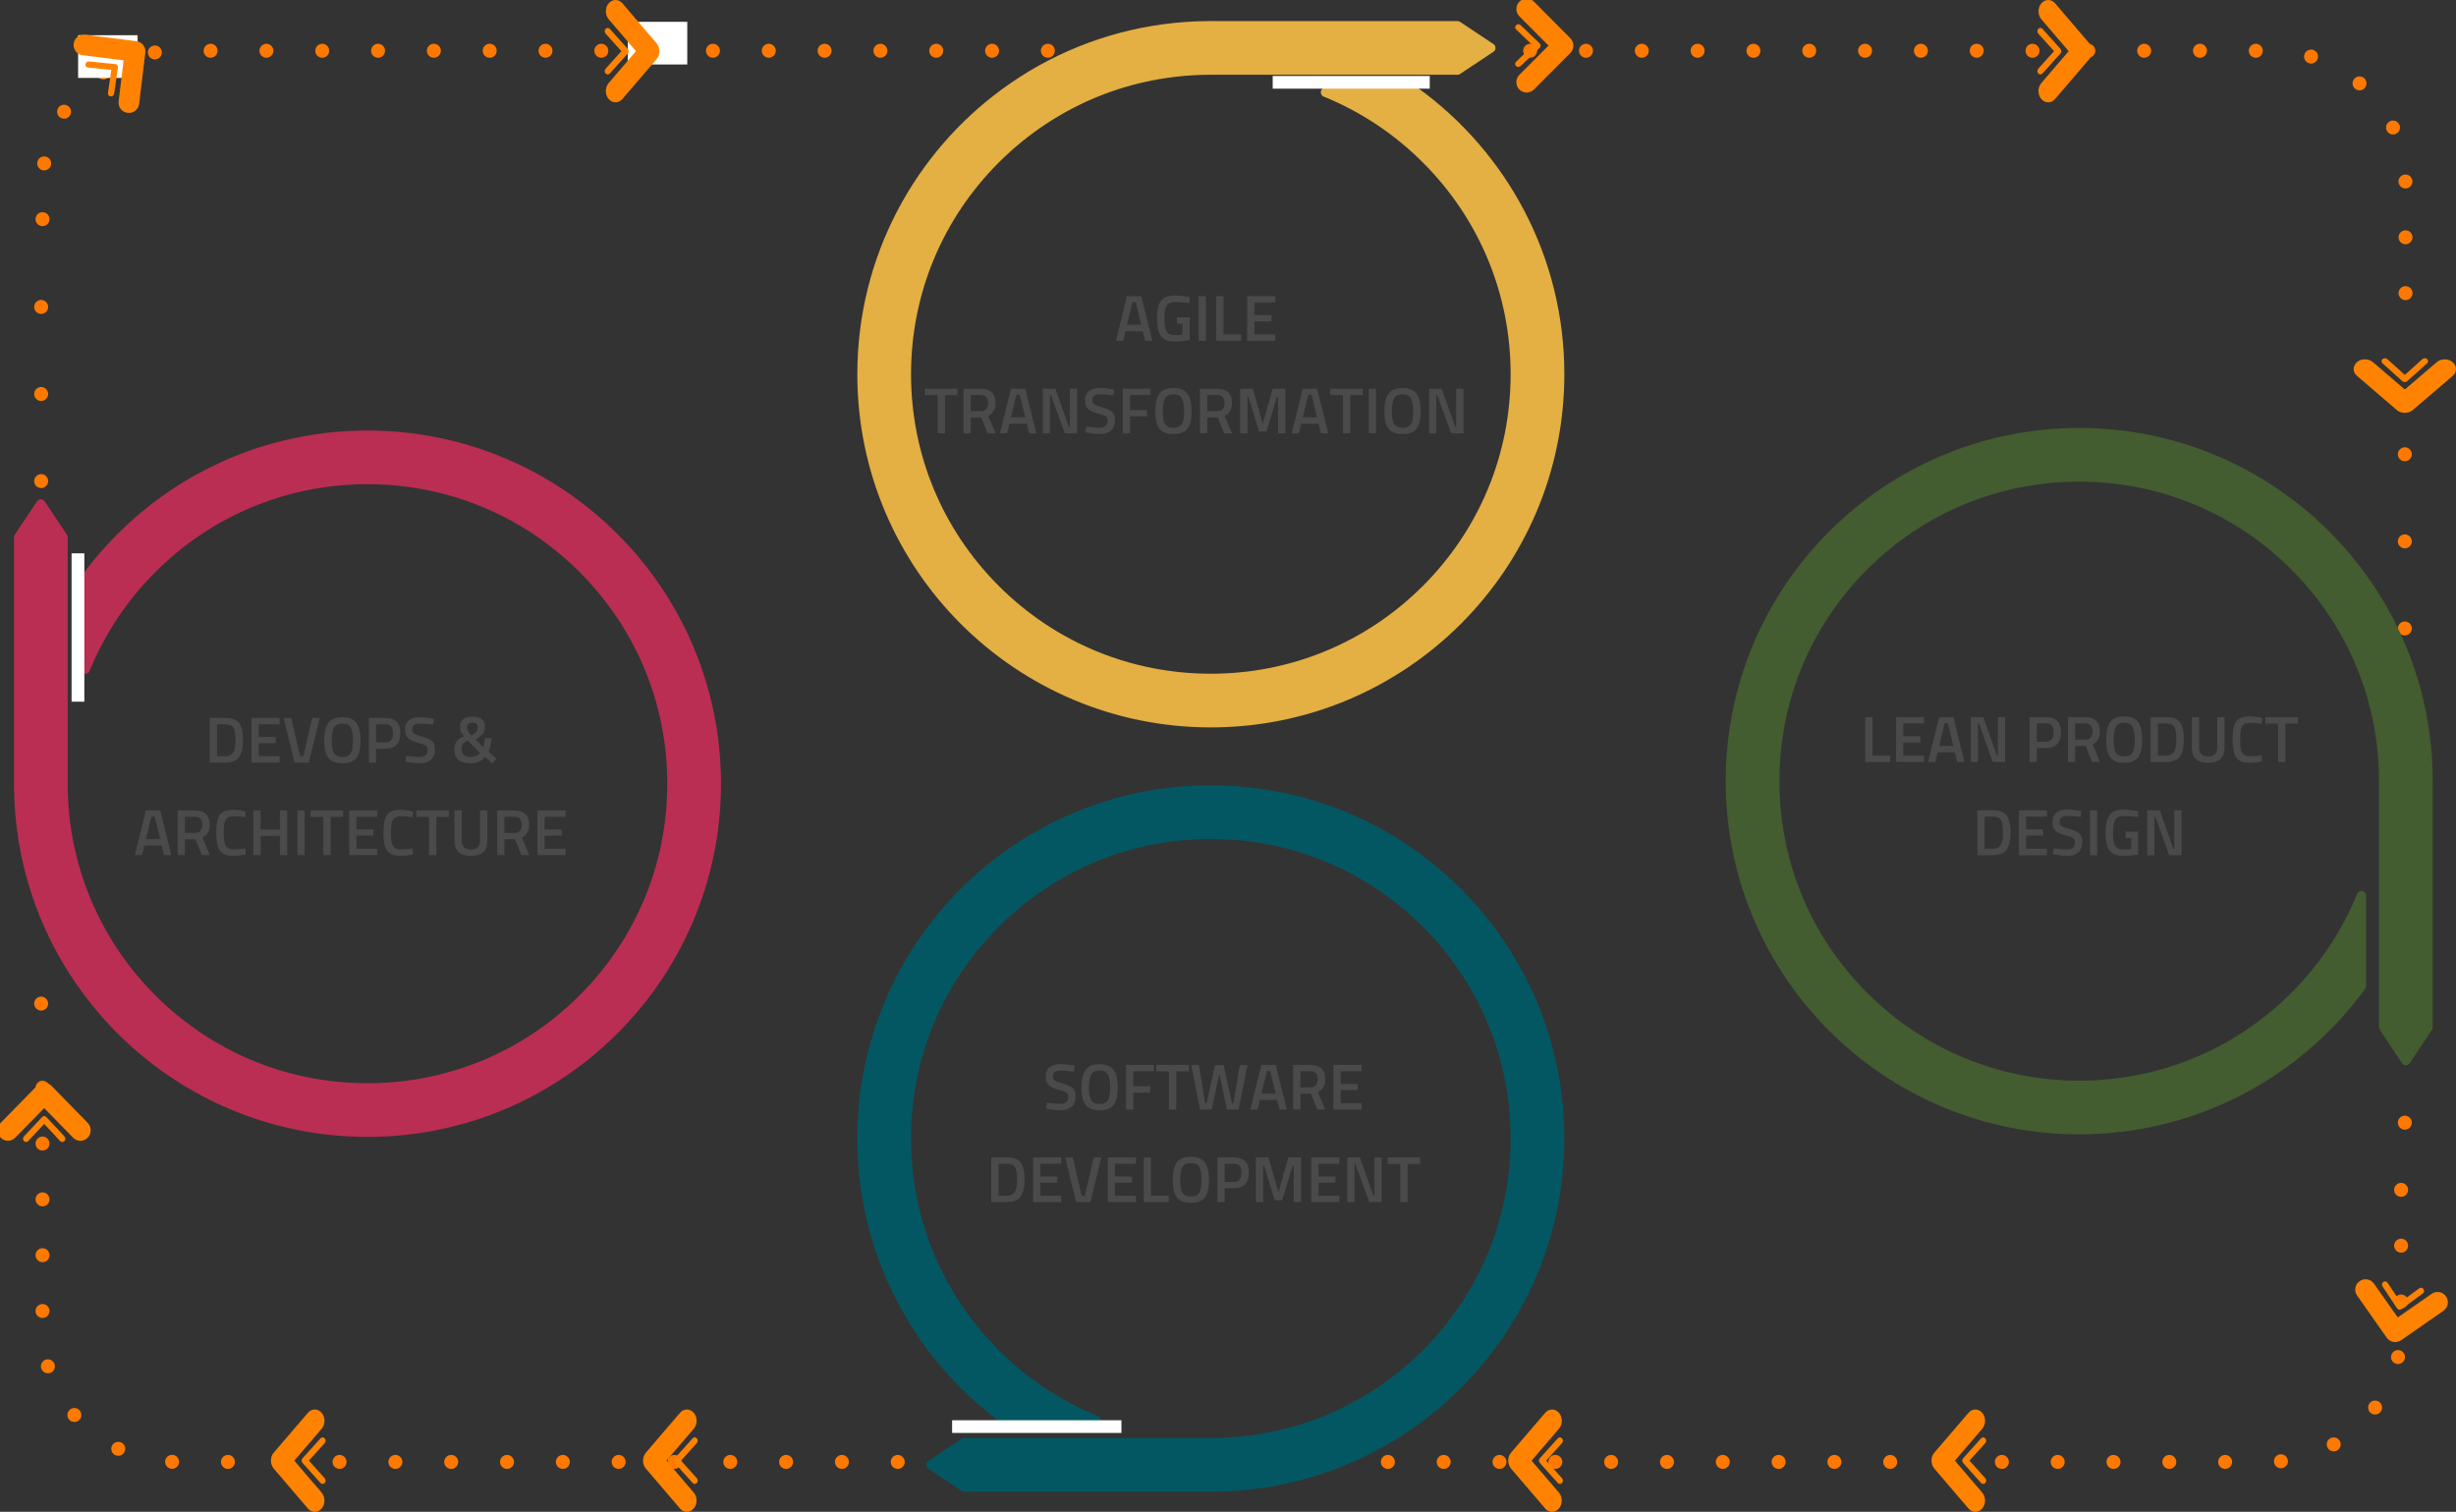 <svg xmlns="http://www.w3.org/2000/svg" viewBox="0 0 528 325" width="528" height="325">
	<rect x="0" y="0" width="528" height="325" fill="#333333" stroke="none"/>
	<style>
		tspan { white-space:pre }
		.shp0 { fill: none;stroke: #ff7900;stroke-linecap:round;stroke-width: 3;stroke-dasharray: 0,0,0,12 } 
		.shp1 { fill: none;stroke: #ff7900;stroke-linecap:round;stroke-width: 3;stroke-dasharray: 0,0,0,0,0,12 } 
		.shp2 { fill: #e4af43;stroke: #e4af43;stroke-linecap:round;stroke-linejoin:round;stroke-width: 2 } 
		.shp3 { opacity: 0.902;fill: #4d4d4e } 
		.shp4 { fill: #435c30;stroke: #435c30;stroke-linecap:round;stroke-linejoin:round;stroke-width: 2 } 
		.shp5 { fill: #035762;stroke: #035762;stroke-linecap:round;stroke-linejoin:round;stroke-width: 2 } 
		.shp6 { fill: #b92e52;stroke: #b92e52;stroke-linecap:round;stroke-linejoin:round;stroke-width: 2 } 
		.shp7 { fill: #ffffff } 
		.shp8 { fill: #ff8300 } 
	</style>
	<g id="CAPACIDADES">
		<g id="Group-29">
			<g id="gráfico">
				<g id="Group-18">
					<g id="Group-15">
						<path id="Stroke-3" fill-rule="evenodd" class="shp0" d="M8.85 215.74L12.34 215.74" />
						<path id="Stroke-3" fill-rule="evenodd" class="shp0" d="M8.85 84.7L12.34 84.7" />
						<path id="Stroke-3" fill-rule="evenodd" class="shp0" d="M8.85 65.98L12.34 65.98" />
						<path id="Stroke-3" fill-rule="evenodd" class="shp0" d="M517 97.66L520.48 97.66" />
						<path id="Stroke-3" fill-rule="evenodd" class="shp0" d="M517 116.38L520.48 116.38" />
						<path id="Stroke-3" fill-rule="evenodd" class="shp0" d="M517 135.1L520.48 135.1" />
						<path id="Stroke-3" fill-rule="evenodd" class="shp0" d="M517 241.34L520.48 241.34" />
						<path id="Stroke-3" fill-rule="evenodd" class="shp0" d="M8.85 103.42L12.34 103.42" />
						<path id="Stroke-5" fill-rule="evenodd" class="shp1" d="M328.96 10.91L488.44 10.91C504.27 10.91 517.15 23.71 517.15 39.45L517.15 72.18" />
						<path id="Stroke-9" fill-rule="evenodd" class="shp1" d="M9.14 47.11L9.14 39.65C9.14 23.8 22.02 10.91 37.84 10.91L234.27 10.91" />
						<path id="Stroke-11" fill-rule="evenodd" class="shp1" d="M205 314.27L37.84 314.27C22.02 314.27 9.14 301.45 9.14 285.7L9.14 226.53" />
						<path id="Stroke-13" fill-rule="evenodd" class="shp1" d="M516.2 255.78L516.2 285.61C516.2 301.41 503.33 314.27 487.51 314.27L291.07 314.27" />
					</g>
					<path id="Fill-10" fill-rule="evenodd" class="shp2" d="M216.21 19.84C218.59 18.11 221.07 16.52 223.65 15.07C223.73 15.03 223.81 14.98 223.89 14.93C234.53 9.02 246.76 5.62 259.78 5.53C259.96 5.53 260.13 5.52 260.31 5.52C260.48 5.52 260.66 5.53 260.83 5.53L287.53 5.53L313.34 5.53L320.51 10.3L313.55 14.93L313.34 15.07L305.88 15.07L296.97 15.07L260.86 15.07L259.76 15.07C251.37 15.14 243.22 16.78 235.66 19.84C227.67 23.09 220.32 27.93 214.03 34.21C201.67 46.56 194.86 62.98 194.86 80.44C194.86 97.91 201.67 114.33 214.03 126.68C226.39 139.02 242.83 145.83 260.31 145.83C277.79 145.83 294.23 139.02 306.59 126.68C318.95 114.33 325.76 97.91 325.76 80.44C325.76 62.98 318.95 46.56 306.59 34.21C300.3 27.93 292.95 23.09 284.95 19.84L304.41 19.84C323.14 33.47 335.31 55.53 335.31 80.44C335.31 121.83 301.73 155.37 260.31 155.37C218.89 155.37 185.31 121.83 185.31 80.44C185.31 55.53 197.48 33.47 216.21 19.84Z" />
					<path id="AGILETRANSFORMATION" fill-rule="evenodd" class="shp3" d="M239.91 73.26L242.28 63.67L245.37 63.67L247.75 73.26L246.18 73.26L245.67 71.21L241.98 71.21L241.47 73.26L239.91 73.26ZM243.48 64.98L242.29 69.83L245.36 69.83L244.18 64.98L243.48 64.98ZM253.03 69.6L253.03 68.22L255.76 68.22L255.76 73.1C255.51 73.16 255 73.23 254.23 73.31C253.46 73.38 252.9 73.42 252.55 73.42C251.1 73.42 250.09 73.02 249.54 72.21C248.99 71.41 248.72 70.15 248.72 68.44C248.72 66.73 249 65.48 249.56 64.7C250.13 63.91 251.11 63.52 252.5 63.52C253.32 63.52 254.24 63.61 255.27 63.8L255.76 63.9L255.7 65.13C254.57 64.98 253.56 64.91 252.67 64.91C251.77 64.91 251.16 65.16 250.82 65.66C250.49 66.17 250.33 67.1 250.33 68.46C250.33 69.83 250.48 70.77 250.8 71.28C251.11 71.8 251.74 72.06 252.69 72.06C253.38 72.06 253.88 72.02 254.22 71.93L254.22 69.6L253.03 69.6ZM257.71 73.26L257.71 63.67L259.26 63.67L259.26 73.26L257.71 73.26ZM266.85 73.26L261.47 73.26L261.47 63.67L263.03 63.67L263.03 71.88L266.85 71.88L266.85 73.26ZM268.12 73.26L268.12 63.67L274.17 63.67L274.17 65.03L269.68 65.03L269.68 67.75L273.33 67.75L273.33 69.09L269.68 69.09L269.68 71.89L274.17 71.89L274.17 73.26L268.12 73.26ZM198.85 84.95L198.85 83.56L205.85 83.56L205.85 84.95L203.15 84.95L203.15 93.15L201.58 93.15L201.58 84.95L198.85 84.95ZM208.69 89.74L208.69 93.15L207.14 93.15L207.14 83.56L210.78 83.56C212.94 83.56 214.03 84.58 214.03 86.62C214.03 87.98 213.5 88.9 212.46 89.39L214.04 93.15L212.33 93.15L210.95 89.74L208.69 89.74ZM212.43 86.63C212.43 85.48 211.88 84.91 210.78 84.91L208.69 84.91L208.69 88.39L210.81 88.39C211.37 88.39 211.78 88.23 212.04 87.91C212.3 87.59 212.43 87.16 212.43 86.63ZM214.96 93.15L217.33 83.56L220.42 83.56L222.8 93.15L221.24 93.15L220.72 91.1L217.04 91.1L216.52 93.15L214.96 93.15ZM218.53 84.87L217.34 89.72L220.41 89.72L219.23 84.87L218.53 84.87ZM224.18 93.15L224.18 83.56L226.89 83.56L229.8 91.78L230.01 91.78L230.01 83.56L231.57 83.56L231.57 93.15L228.91 93.15L225.93 84.92L225.73 84.92L225.73 93.15L224.18 93.15ZM236.59 84.77C235.41 84.77 234.82 85.18 234.82 86.01C234.82 86.44 234.96 86.75 235.24 86.93C235.52 87.11 236.13 87.34 237.09 87.6C238.05 87.87 238.72 88.19 239.11 88.56C239.51 88.92 239.7 89.51 239.7 90.3C239.7 91.31 239.41 92.06 238.84 92.56C238.27 93.06 237.49 93.31 236.5 93.31C235.7 93.31 234.83 93.22 233.86 93.03L233.36 92.93L233.51 91.68C234.77 91.85 235.74 91.94 236.4 91.94C237.56 91.94 238.13 91.42 238.13 90.4C238.13 90 238 89.7 237.74 89.51C237.48 89.32 236.89 89.11 235.98 88.88C235.06 88.65 234.38 88.33 233.93 87.93C233.49 87.53 233.26 86.9 233.26 86.03C233.26 85.16 233.54 84.5 234.11 84.06C234.67 83.62 235.46 83.4 236.45 83.4C237.17 83.4 238.02 83.48 239 83.65L239.49 83.73L239.37 84.99C238.06 84.84 237.14 84.77 236.59 84.77ZM241.38 93.15L241.38 83.56L247.33 83.56L247.33 84.92L242.94 84.92L242.94 88.16L246.59 88.16L246.59 89.51L242.94 89.51L242.94 93.15L241.38 93.15ZM255.3 92.13C254.73 92.92 253.72 93.31 252.27 93.31C250.83 93.31 249.81 92.91 249.24 92.13C248.66 91.34 248.37 90.1 248.37 88.41C248.37 86.72 248.66 85.46 249.24 84.64C249.83 83.82 250.84 83.41 252.27 83.41C253.71 83.41 254.72 83.82 255.3 84.64C255.88 85.45 256.17 86.71 256.17 88.41C256.17 90.11 255.88 91.35 255.3 92.13ZM250.45 91.12C250.77 91.68 251.38 91.95 252.27 91.95C253.17 91.95 253.77 91.68 254.09 91.14C254.4 90.6 254.56 89.69 254.56 88.42C254.56 87.14 254.39 86.22 254.07 85.64C253.75 85.06 253.15 84.77 252.27 84.77C251.4 84.77 250.79 85.06 250.47 85.64C250.14 86.22 249.98 87.14 249.98 88.4C249.98 89.67 250.14 90.57 250.45 91.12ZM259.53 89.74L259.53 93.15L257.97 93.15L257.97 83.56L261.61 83.56C263.78 83.56 264.86 84.58 264.86 86.62C264.86 87.98 264.34 88.9 263.29 89.39L264.87 93.15L263.17 93.15L261.78 89.74L259.53 89.74ZM263.26 86.63C263.26 85.48 262.71 84.91 261.61 84.91L259.53 84.91L259.53 88.39L261.64 88.39C262.2 88.39 262.61 88.23 262.87 87.91C263.13 87.59 263.26 87.16 263.26 86.63ZM266.62 93.15L266.62 83.56L269.33 83.56L271.47 91.05L273.61 83.56L276.33 83.56L276.33 93.15L274.76 93.15L274.76 85.29L274.55 85.29L272.28 92.76L270.66 92.76L268.39 85.29L268.18 85.29L268.18 93.15L266.62 93.15ZM277.7 93.15L280.06 83.56L283.16 83.56L285.54 93.15L283.97 93.15L283.45 91.1L279.77 91.1L279.25 93.15L277.7 93.15ZM281.27 84.87L280.08 89.72L283.14 89.72L281.97 84.87L281.27 84.87ZM285.99 84.95L285.99 83.56L292.99 83.56L292.99 84.95L290.28 84.95L290.28 93.15L288.72 93.15L288.72 84.95L285.99 84.95ZM294.27 93.15L294.27 83.56L295.83 83.56L295.83 93.15L294.27 93.15ZM304.55 92.13C303.98 92.92 302.97 93.31 301.53 93.31C300.08 93.31 299.07 92.91 298.49 92.13C297.91 91.34 297.62 90.1 297.62 88.41C297.62 86.72 297.91 85.46 298.49 84.64C299.08 83.82 300.09 83.41 301.53 83.41C302.96 83.41 303.97 83.82 304.55 84.64C305.13 85.45 305.42 86.71 305.42 88.41C305.42 90.11 305.13 91.35 304.55 92.13ZM299.71 91.12C300.02 91.68 300.63 91.95 301.53 91.95C302.42 91.95 303.03 91.68 303.34 91.14C303.65 90.6 303.81 89.69 303.81 88.42C303.81 87.14 303.65 86.22 303.32 85.64C303 85.06 302.4 84.77 301.53 84.77C300.65 84.77 300.05 85.06 299.72 85.64C299.39 86.22 299.23 87.14 299.23 88.4C299.23 89.67 299.39 90.57 299.71 91.12ZM307.22 93.15L307.22 83.56L309.94 83.56L312.85 91.78L313.06 91.78L313.06 83.56L314.62 83.56L314.62 93.15L311.96 93.15L308.97 84.92L308.78 84.92L308.78 93.15L307.22 93.15Z" />
					<path id="SOFTWAREDEVELOPMENT" fill-rule="evenodd" class="shp3" d="M228.13 230.14C226.94 230.14 226.35 230.55 226.35 231.38C226.35 231.81 226.49 232.12 226.77 232.3C227.05 232.48 227.67 232.7 228.63 232.97C229.58 233.24 230.26 233.55 230.65 233.92C231.04 234.29 231.24 234.87 231.24 235.67C231.24 236.67 230.95 237.43 230.38 237.93C229.8 238.43 229.02 238.68 228.03 238.68C227.24 238.68 226.36 238.58 225.4 238.4L224.89 238.3L225.05 237.05C226.31 237.22 227.27 237.3 227.93 237.3C229.09 237.3 229.67 236.79 229.67 235.76C229.67 235.36 229.54 235.07 229.28 234.87C229.02 234.68 228.43 234.47 227.51 234.24C226.6 234.02 225.92 233.7 225.47 233.3C225.02 232.9 224.8 232.26 224.8 231.4C224.8 230.53 225.08 229.87 225.64 229.43C226.21 228.98 226.99 228.76 227.99 228.76C228.71 228.76 229.56 228.85 230.54 229.02L231.03 229.1L230.9 230.36C229.59 230.21 228.67 230.14 228.13 230.14ZM239.43 237.5C238.86 238.28 237.85 238.68 236.4 238.68C234.96 238.68 233.94 238.28 233.36 237.49C232.79 236.7 232.5 235.46 232.5 233.78C232.5 232.09 232.79 230.83 233.37 230.01C233.96 229.19 234.97 228.78 236.4 228.78C237.84 228.78 238.85 229.19 239.43 230C240.01 230.82 240.29 232.08 240.29 233.78C240.29 235.47 240.01 236.72 239.43 237.5ZM234.58 236.49C234.9 237.04 235.51 237.32 236.4 237.32C237.3 237.32 237.9 237.05 238.22 236.51C238.53 235.96 238.68 235.06 238.68 233.78C238.68 232.51 238.52 231.58 238.2 231C237.88 230.42 237.28 230.14 236.4 230.14C235.53 230.14 234.92 230.42 234.6 231C234.27 231.58 234.11 232.5 234.11 233.77C234.11 235.03 234.27 235.94 234.58 236.49ZM242.1 238.52L242.1 228.93L248.05 228.93L248.05 230.29L243.65 230.29L243.65 233.52L247.31 233.52L247.31 234.88L243.65 234.88L243.65 238.52L242.1 238.52ZM248.58 230.32L248.58 228.93L255.58 228.93L255.58 230.32L252.88 230.32L252.88 238.52L251.31 238.52L251.31 230.32L248.58 230.32ZM256.1 228.93L257.74 228.93L259.11 237.18L259.4 237.18L261.22 228.96L263.04 228.96L264.86 237.18L265.17 237.18L266.54 228.93L268.18 228.93L266.29 238.52L263.79 238.52L262.13 230.84L260.5 238.52L257.98 238.52L256.1 228.93ZM268.8 238.52L271.16 228.93L274.26 228.93L276.64 238.52L275.07 238.52L274.55 236.46L270.87 236.46L270.35 238.52L268.8 238.52ZM272.37 230.23L271.18 235.09L274.24 235.09L273.07 230.23L272.37 230.23ZM279.56 235.11L279.56 238.52L278.01 238.52L278.01 228.93L281.65 228.93C283.82 228.93 284.9 229.95 284.9 231.98C284.9 233.35 284.38 234.27 283.33 234.76L284.91 238.52L283.2 238.52L281.82 235.11L279.56 235.11ZM283.3 232C283.3 230.85 282.75 230.28 281.65 230.28L279.56 230.28L279.56 233.76L281.68 233.76C282.24 233.76 282.65 233.6 282.91 233.28C283.17 232.96 283.3 232.53 283.3 232ZM286.66 238.52L286.66 228.93L292.71 228.93L292.71 230.29L288.22 230.29L288.22 233.01L291.87 233.01L291.87 234.35L288.22 234.35L288.22 237.15L292.71 237.15L292.71 238.52L286.66 238.52ZM216.43 258.41L213.11 258.41L213.11 248.82L216.43 248.82C217.91 248.82 218.91 249.19 219.46 249.94C220 250.69 220.27 251.86 220.27 253.46C220.27 254.27 220.21 254.96 220.11 255.52C220 256.08 219.81 256.6 219.54 257.05C219.01 257.96 217.97 258.41 216.43 258.41ZM218.66 253.46C218.66 252.3 218.51 251.46 218.22 250.95C217.93 250.44 217.34 250.18 216.43 250.18L214.67 250.18L214.67 257.04L216.43 257.04C217.36 257.04 217.97 256.7 218.28 256.02C218.43 255.67 218.53 255.3 218.58 254.91C218.63 254.52 218.66 254.03 218.66 253.46ZM222.09 258.41L222.09 248.82L228.14 248.82L228.14 250.18L223.64 250.18L223.64 252.9L227.3 252.9L227.3 254.24L223.64 254.24L223.64 257.04L228.14 257.04L228.14 258.41L222.09 258.41ZM235.14 248.82L236.76 248.82L234.41 258.41L231.36 258.41L229 248.82L230.63 248.82L232.53 257.04L233.23 257.04L235.14 248.82ZM238.15 258.41L238.15 248.82L244.19 248.82L244.19 250.18L239.7 250.18L239.7 252.9L243.35 252.9L243.35 254.24L239.7 254.24L239.7 257.04L244.19 257.04L244.19 258.41L238.15 258.41ZM251.26 258.41L245.89 258.41L245.89 248.82L247.44 248.82L247.44 257.03L251.26 257.03L251.26 258.41ZM259.05 257.39C258.48 258.17 257.47 258.57 256.02 258.57C254.58 258.57 253.56 258.17 252.99 257.38C252.41 256.59 252.12 255.35 252.12 253.67C252.12 251.98 252.41 250.72 252.99 249.9C253.58 249.08 254.59 248.67 256.02 248.67C257.46 248.67 258.47 249.08 259.05 249.89C259.63 250.71 259.92 251.97 259.92 253.67C259.92 255.36 259.63 256.61 259.05 257.39ZM254.2 256.38C254.52 256.93 255.13 257.21 256.02 257.21C256.92 257.21 257.52 256.94 257.84 256.4C258.15 255.85 258.31 254.95 258.31 253.67C258.31 252.4 258.14 251.47 257.82 250.89C257.5 250.31 256.9 250.03 256.02 250.03C255.15 250.03 254.54 250.31 254.22 250.89C253.89 251.47 253.73 252.39 253.73 253.66C253.73 254.92 253.89 255.83 254.2 256.38ZM265.24 255.43L263.28 255.43L263.28 258.41L261.72 258.41L261.72 248.82L265.24 248.82C267.41 248.82 268.5 249.89 268.5 252.04C268.5 253.14 268.22 253.98 267.68 254.56C267.13 255.14 266.32 255.43 265.24 255.43ZM263.28 254.09L265.22 254.09C266.34 254.09 266.9 253.4 266.9 252.04C266.9 251.39 266.77 250.91 266.5 250.61C266.23 250.31 265.8 250.17 265.22 250.17L263.28 250.17L263.28 254.09ZM270 258.41L270 248.82L272.7 248.82L274.84 256.31L276.98 248.82L279.7 248.82L279.7 258.41L278.13 258.41L278.13 250.54L277.92 250.54L275.65 258.02L274.03 258.02L271.76 250.54L271.55 250.54L271.55 258.41L270 258.41ZM281.9 258.41L281.9 248.82L287.94 248.82L287.94 250.18L283.45 250.18L283.45 252.9L287.1 252.9L287.1 254.24L283.45 254.24L283.45 257.04L287.94 257.04L287.94 258.41L281.9 258.41ZM289.64 258.41L289.64 248.82L292.35 248.82L295.27 257.04L295.48 257.04L295.48 248.82L297.03 248.82L297.03 258.41L294.37 258.41L291.39 250.18L291.19 250.18L291.19 258.41L289.64 258.41ZM298.32 250.21L298.32 248.82L305.32 248.82L305.32 250.21L302.62 250.21L302.62 258.41L301.05 258.41L301.05 250.21L298.32 250.21Z" />
					<path id="Fill-12" fill-rule="evenodd" class="shp4" d="M507.67 123.88C494.03 105.16 471.94 93 447 93C405.58 93 372 126.55 372 167.92C372 209.31 405.58 242.85 447 242.85C471.94 242.85 494.03 230.69 507.67 211.98L507.67 192.53C504.42 200.53 499.57 207.87 493.28 214.16C480.92 226.5 464.48 233.31 447 233.31C429.52 233.31 413.08 226.5 400.72 214.16C388.36 201.81 381.55 185.39 381.55 167.92C381.55 150.46 388.36 134.04 400.72 121.69C413.08 109.35 429.52 102.54 447 102.54C464.48 102.54 480.92 109.35 493.28 121.69C499.57 127.98 504.42 135.32 507.67 143.32C510.8 151.03 512.45 159.35 512.45 167.92L512.45 204.54L512.45 213.44L512.45 220.83L517.22 227.99L522 220.83L522 195.1L522 167.92C522 154.63 518.53 142.14 512.45 131.31C511 128.74 509.4 126.25 507.67 123.88Z" />
					<path id="Fill-14" fill-rule="evenodd" class="shp5" d="M304.4 305.35C323.13 291.73 335.31 269.66 335.31 244.74C335.31 203.36 301.73 169.82 260.31 169.82C218.89 169.82 185.31 203.36 185.31 244.74C185.31 269.66 197.49 291.73 216.22 305.35L235.68 305.35C227.68 302.11 220.33 297.26 214.03 290.98C201.67 278.63 194.86 262.21 194.86 244.74C194.86 227.28 201.67 210.86 214.03 198.51C226.39 186.16 242.83 179.36 260.31 179.36C277.79 179.36 294.23 186.16 306.59 198.51C318.95 210.86 325.76 227.28 325.76 244.74C325.76 262.21 318.95 278.63 306.59 290.98C300.29 297.26 292.94 302.11 284.94 305.35C277.22 308.48 268.89 310.12 260.31 310.12L223.66 310.12L214.74 310.12L207.28 310.12L200.12 314.9L207.28 319.67L233.11 319.67L260.31 319.67C273.62 319.67 286.12 316.2 296.96 310.12C299.54 308.68 302.02 307.08 304.4 305.35Z" />
					<path id="Fill-16" fill-rule="evenodd" class="shp6" d="M13.55 205.09C13.56 205.09 13.56 205.09 13.56 205.1C15.01 207.67 16.61 210.16 18.34 212.53C31.97 231.24 54.06 243.4 79 243.4C120.42 243.4 154 209.85 154 168.48C154 127.1 120.42 93.55 79 93.55C54.06 93.55 31.97 105.71 18.34 124.42L18.34 143.85C21.59 135.86 26.43 128.53 32.72 122.24C45.08 109.9 61.52 103.09 79 103.09C96.48 103.09 112.92 109.9 125.28 122.24C137.64 134.59 144.45 151.01 144.45 168.48C144.45 185.94 137.64 202.36 125.28 214.71C112.92 227.05 96.48 233.86 79 233.86C61.52 233.86 45.08 227.05 32.72 214.71C26.43 208.42 21.59 201.09 18.34 193.1C15.27 185.54 13.63 177.41 13.56 169.02L13.56 167.93L13.56 131.85L13.56 122.95L13.56 115.5L13.55 115.49L8.78 108.34L4.01 115.5L4.01 141.29C4 141.29 4 141.3 4 141.3L4 168.48C4 168.65 4.01 168.83 4.01 169C4.1 182.1 7.55 194.4 13.55 205.09Z" />
					<path id="Rectangle" class="shp7" d="M15.39 118.95L18.13 118.95L18.13 150.84L15.39 150.84L15.39 118.95Z" />
					<path id="Rectangle" class="shp7" d="M241.09 305.31L241.09 308.04L204.69 308.04L204.69 305.31L241.09 305.31Z" />
					<path id="Rectangle" class="shp7" d="M307.37 16.33L307.37 19.06L273.61 19.06L273.61 16.33L307.37 16.33Z" />
					<path id="DEVOPS&amp;ARCHITECTURE" fill-rule="evenodd" class="shp3" d="M48.41 163.93L45.09 163.93L45.09 154.34L48.41 154.34C49.89 154.34 50.89 154.72 51.43 155.46C51.98 156.21 52.25 157.38 52.25 158.98C52.25 159.79 52.19 160.48 52.09 161.04C51.98 161.61 51.79 162.12 51.52 162.58C50.99 163.48 49.95 163.93 48.41 163.93ZM50.64 158.98C50.64 157.82 50.49 156.98 50.2 156.47C49.91 155.96 49.32 155.7 48.41 155.7L46.65 155.7L46.65 162.56L48.41 162.56C49.33 162.56 49.95 162.22 50.26 161.54C50.41 161.19 50.51 160.83 50.56 160.43C50.61 160.04 50.64 159.56 50.64 158.98ZM54.07 163.93L54.07 154.34L60.11 154.34L60.11 155.7L55.62 155.7L55.62 158.42L59.27 158.42L59.27 159.76L55.62 159.76L55.62 162.56L60.11 162.56L60.11 163.93L54.07 163.93ZM67.11 154.34L68.74 154.34L66.39 163.93L63.33 163.93L60.98 154.34L62.61 154.34L64.51 162.56L65.21 162.56L67.11 154.34ZM76.63 162.91C76.07 163.7 75.06 164.09 73.61 164.09C72.16 164.09 71.15 163.69 70.57 162.9C69.99 162.12 69.7 160.88 69.7 159.19C69.7 157.5 70 156.24 70.58 155.42C71.16 154.6 72.17 154.19 73.61 154.19C75.05 154.19 76.06 154.6 76.63 155.41C77.21 156.23 77.5 157.49 77.5 159.19C77.5 160.89 77.21 162.13 76.63 162.91ZM71.79 161.9C72.11 162.45 72.71 162.73 73.61 162.73C74.51 162.73 75.11 162.46 75.42 161.92C75.74 161.38 75.89 160.47 75.89 159.19C75.89 157.92 75.73 156.99 75.41 156.42C75.09 155.84 74.49 155.55 73.61 155.55C72.73 155.55 72.13 155.84 71.8 156.42C71.48 156.99 71.31 157.92 71.31 159.18C71.31 160.45 71.47 161.35 71.79 161.9ZM82.82 160.95L80.86 160.95L80.86 163.93L79.31 163.93L79.31 154.34L82.82 154.34C85 154.34 86.08 155.42 86.08 157.56C86.08 158.66 85.81 159.5 85.27 160.08C84.72 160.66 83.91 160.95 82.82 160.95ZM80.86 159.61L82.81 159.61C83.93 159.61 84.49 158.93 84.49 157.56C84.49 156.91 84.35 156.43 84.08 156.14C83.81 155.84 83.39 155.69 82.81 155.69L80.86 155.69L80.86 159.61ZM90.4 155.55C89.21 155.55 88.62 155.96 88.62 156.79C88.62 157.22 88.76 157.53 89.04 157.71C89.32 157.89 89.94 158.12 90.89 158.38C91.85 158.65 92.52 158.97 92.92 159.33C93.31 159.7 93.5 160.28 93.5 161.08C93.5 162.09 93.22 162.84 92.64 163.34C92.07 163.84 91.29 164.09 90.3 164.09C89.51 164.09 88.63 163.99 87.67 163.81L87.16 163.71L87.32 162.46C88.58 162.63 89.54 162.72 90.2 162.72C91.36 162.72 91.94 162.2 91.94 161.18C91.94 160.77 91.81 160.48 91.54 160.29C91.28 160.1 90.7 159.89 89.78 159.66C88.87 159.43 88.18 159.11 87.74 158.71C87.29 158.31 87.06 157.68 87.06 156.81C87.06 155.94 87.35 155.28 87.91 154.84C88.48 154.4 89.26 154.18 90.26 154.18C90.98 154.18 91.82 154.26 92.8 154.43L93.29 154.51L93.17 155.77C91.86 155.62 90.94 155.55 90.4 155.55ZM98.88 156.12C98.88 155.48 99.12 154.97 99.6 154.6C100.08 154.22 100.75 154.04 101.6 154.04C102.45 154.04 103.1 154.22 103.56 154.6C104.01 154.98 104.24 155.5 104.24 156.17C104.24 156.84 104.09 157.36 103.79 157.75C103.5 158.13 102.97 158.54 102.21 158.98L103.92 160.67C103.99 160.49 104.05 160.19 104.12 159.75C104.18 159.32 104.22 158.96 104.24 158.67L105.71 158.7C105.58 159.84 105.35 160.79 105.03 161.57L106.69 163.09L105.82 164.09L104.24 162.72C103.93 163.14 103.52 163.48 103.01 163.72C102.5 163.97 101.93 164.09 101.32 164.09C100 164.09 99.07 163.84 98.52 163.35C97.97 162.85 97.69 162.12 97.69 161.15C97.69 160.37 97.85 159.77 98.18 159.35C98.51 158.92 99.03 158.58 99.76 158.31C99.4 157.89 99.16 157.53 99.05 157.24C98.94 156.95 98.88 156.58 98.88 156.12ZM101.15 162.73C101.6 162.73 102.01 162.65 102.38 162.5C102.75 162.34 103.03 162.13 103.21 161.86L100.56 159.22C100.09 159.39 99.76 159.62 99.55 159.9C99.34 160.18 99.23 160.55 99.23 161.02C99.23 162.16 99.87 162.73 101.15 162.73ZM100.42 156.43C100.42 156.89 100.63 157.34 101.05 157.79L101.36 158.11C101.85 157.83 102.2 157.57 102.4 157.33C102.6 157.08 102.7 156.77 102.7 156.39C102.7 155.68 102.32 155.32 101.56 155.32C100.8 155.32 100.42 155.69 100.42 156.43ZM28.99 183.82L31.36 174.23L34.45 174.23L36.83 183.82L35.26 183.82L34.75 181.77L31.06 181.77L30.55 183.82L28.99 183.82ZM32.56 175.54L31.37 180.39L34.44 180.39L33.26 175.54L32.56 175.54ZM39.76 180.41L39.76 183.82L38.2 183.82L38.2 174.23L41.84 174.23C44.01 174.23 45.09 175.25 45.09 177.29C45.09 178.65 44.57 179.57 43.52 180.06L45.11 183.82L43.4 183.82L42.01 180.41L39.76 180.41ZM43.5 177.3C43.5 176.15 42.95 175.58 41.84 175.58L39.76 175.58L39.76 179.06L41.87 179.06C42.43 179.06 42.84 178.9 43.1 178.58C43.37 178.26 43.5 177.83 43.5 177.3ZM50.08 183.98C48.68 183.98 47.73 183.59 47.23 182.82C46.73 182.04 46.48 180.77 46.48 178.99C46.48 177.22 46.73 175.96 47.23 175.21C47.74 174.46 48.69 174.08 50.08 174.08C50.91 174.08 51.82 174.2 52.82 174.43L52.76 175.69C51.92 175.54 51.08 175.47 50.24 175.47C49.4 175.47 48.84 175.72 48.54 176.21C48.24 176.71 48.09 177.65 48.09 179.03C48.09 180.41 48.23 181.34 48.52 181.84C48.81 182.34 49.38 182.59 50.22 182.59C51.06 182.59 51.91 182.52 52.76 182.38L52.81 183.67C51.85 183.87 50.94 183.98 50.08 183.98ZM60.17 183.82L60.17 179.68L56.03 179.68L56.03 183.82L54.47 183.82L54.47 174.23L56.03 174.23L56.03 178.32L60.17 178.32L60.17 174.23L61.74 174.23L61.74 183.82L60.17 183.82ZM63.94 183.82L63.94 174.23L65.49 174.23L65.49 183.82L63.94 183.82ZM66.78 175.62L66.78 174.23L73.78 174.23L73.78 175.62L71.08 175.62L71.08 183.82L69.51 183.82L69.51 175.62L66.78 175.62ZM75.07 183.82L75.07 174.23L81.11 174.23L81.11 175.59L76.62 175.59L76.62 178.31L80.27 178.31L80.27 179.65L76.62 179.65L76.62 182.45L81.11 182.45L81.11 183.82L75.07 183.82ZM86.03 183.98C84.63 183.98 83.68 183.59 83.18 182.82C82.68 182.04 82.43 180.77 82.43 178.99C82.43 177.22 82.68 175.96 83.19 175.21C83.69 174.46 84.64 174.08 86.03 174.08C86.86 174.08 87.77 174.2 88.77 174.43L88.72 175.69C87.88 175.54 87.04 175.47 86.2 175.47C85.36 175.47 84.79 175.72 84.49 176.21C84.19 176.71 84.04 177.65 84.04 179.03C84.04 180.41 84.19 181.34 84.47 181.84C84.76 182.34 85.33 182.59 86.17 182.59C87.01 182.59 87.86 182.52 88.72 182.38L88.76 183.67C87.8 183.87 86.89 183.98 86.03 183.98ZM89.5 175.62L89.5 174.23L96.5 174.23L96.5 175.62L93.8 175.62L93.8 183.82L92.23 183.82L92.23 175.62L89.5 175.62ZM99.27 180.76C99.27 182 99.93 182.62 101.23 182.62C102.54 182.62 103.19 182 103.19 180.76L103.19 174.23L104.76 174.23L104.76 180.73C104.76 181.86 104.46 182.68 103.87 183.2C103.28 183.72 102.4 183.98 101.23 183.98C100.05 183.98 99.17 183.72 98.59 183.2C98 182.68 97.7 181.86 97.7 180.73L97.7 174.23L99.27 174.23L99.27 180.76ZM108.44 180.41L108.44 183.82L106.89 183.82L106.89 174.23L110.53 174.23C112.69 174.23 113.78 175.25 113.78 177.29C113.78 178.65 113.25 179.57 112.21 180.06L113.79 183.82L112.08 183.82L110.7 180.41L108.44 180.41ZM112.18 177.3C112.18 176.15 111.63 175.58 110.53 175.58L108.44 175.58L108.44 179.06L110.56 179.06C111.12 179.06 111.53 178.9 111.79 178.58C112.05 178.26 112.18 177.83 112.18 177.3ZM115.54 183.82L115.54 174.23L121.59 174.23L121.59 175.59L117.09 175.59L117.09 178.31L120.75 178.31L120.75 179.65L117.09 179.65L117.09 182.45L121.59 182.45L121.59 183.82L115.54 183.82Z" />
				</g>
				<g id="Group-57">
					<path id="Rectangle" class="shp7" d="M134.96 4.69L147.75 4.69L147.75 13.86L134.96 13.86L134.96 4.69Z" />
					<path id="Rectangle" class="shp7" d="M16.79 7.57L29.58 7.57L29.58 16.75L16.79 16.75L16.79 7.57Z" />
					<path id="Icon-Path" class="shp8" d="M329.56 9.8L325.93 13.27C325.67 13.53 325.67 13.94 325.93 14.2C326.2 14.45 326.64 14.45 326.9 14.2L331.01 10.27C331.27 10.02 331.28 9.62 331.03 9.36L326.91 5.41C326.77 5.28 326.6 5.21 326.42 5.21C326.25 5.21 326.07 5.28 325.94 5.41C325.67 5.66 325.67 6.08 325.94 6.33L329.56 9.8Z" />
					<path id="Fill-1" fill-rule="evenodd" class="shp8" d="M328.21 19.89C327.62 19.89 327.06 19.66 326.64 19.24C326.22 18.82 325.99 18.27 325.99 17.67C325.99 17.08 326.22 16.51 326.64 16.09L332.91 9.8L326.65 3.51C326.23 3.1 326 2.54 326 1.94C325.99 1.35 326.23 0.79 326.65 0.36C327.06 -0.06 327.62 -0.29 328.22 -0.29C328.81 -0.29 329.37 -0.06 329.79 0.36L337.65 8.28C338.48 9.19 338.45 10.54 337.61 11.38L329.78 19.24C329.36 19.66 328.8 19.89 328.21 19.89Z" />
				</g>
				<g id="Group-57">
					<path id="Icon-Path" class="shp8" d="M133.59 11L130.19 14.78C129.94 15.06 129.94 15.51 130.19 15.79C130.44 16.07 130.85 16.07 131.1 15.79L134.96 11.51C135.2 11.24 135.2 10.8 134.97 10.52L131.1 6.21C130.98 6.07 130.81 6 130.65 6C130.48 6 130.32 6.07 130.19 6.21C129.94 6.49 129.94 6.94 130.19 7.22L133.59 11Z" />
					<path id="Fill-1" fill-rule="evenodd" class="shp8" d="M132.32 22C131.77 22 131.25 21.75 130.85 21.29C130.46 20.84 130.24 20.23 130.24 19.58C130.24 18.93 130.46 18.32 130.85 17.86L136.73 11L130.86 4.14C130.47 3.69 130.25 3.08 130.25 2.44C130.25 1.78 130.46 1.17 130.86 0.71C131.25 0.25 131.77 0 132.33 0C132.89 0 133.41 0.25 133.81 0.71L141.19 9.34C141.96 10.33 141.94 11.8 141.15 12.72L133.8 21.29C133.4 21.75 132.88 22 132.32 22Z" />
				</g>
				<g id="Group-57">
					<path id="Icon-Path" class="shp8" d="M441.59 11L438.19 14.78C437.94 15.06 437.94 15.51 438.19 15.79C438.44 16.07 438.85 16.07 439.1 15.79L442.96 11.51C443.2 11.24 443.2 10.8 442.97 10.52L439.1 6.21C438.98 6.07 438.81 6 438.65 6C438.48 6 438.32 6.07 438.19 6.21C437.94 6.49 437.94 6.94 438.19 7.22L441.59 11Z" />
					<path id="Fill-1" fill-rule="evenodd" class="shp8" d="M440.32 22C439.77 22 439.25 21.75 438.85 21.29C438.46 20.84 438.24 20.23 438.24 19.58C438.24 18.93 438.46 18.32 438.85 17.86L444.73 11L438.86 4.14C438.47 3.69 438.25 3.08 438.25 2.44C438.25 1.78 438.46 1.17 438.86 0.71C439.25 0.25 439.77 0 440.33 0C440.89 0 441.41 0.25 441.81 0.71L449.19 9.34C449.96 10.33 449.94 11.8 449.15 12.72L441.8 21.29C441.4 21.75 440.88 22 440.32 22Z" />
				</g>
				<g id="Group-57">
					<path id="Icon-Path" class="shp8" d="M423.41 314L426.81 310.22C427.06 309.94 427.06 309.49 426.81 309.21C426.56 308.93 426.15 308.93 425.9 309.21L422.04 313.49C421.8 313.76 421.8 314.2 422.03 314.48L425.9 318.79C426.02 318.93 426.19 319 426.35 319C426.52 319 426.68 318.93 426.81 318.79C427.06 318.51 427.06 318.06 426.81 317.78L423.41 314Z" />
					<path id="Fill-1" fill-rule="evenodd" class="shp8" d="M424.68 303C425.23 303 425.75 303.25 426.15 303.71C426.54 304.16 426.76 304.77 426.76 305.42C426.76 306.07 426.54 306.68 426.15 307.14L420.27 314L426.14 320.86C426.53 321.31 426.75 321.92 426.75 322.57C426.75 323.22 426.54 323.83 426.14 324.29C425.75 324.75 425.23 325 424.67 325C424.11 325 423.59 324.75 423.19 324.29L415.81 315.66C415.04 314.67 415.06 313.2 415.85 312.28L423.2 303.71C423.6 303.25 424.12 303 424.68 303Z" />
				</g>
				<g id="Group-57">
					<path id="Icon-Path" class="shp8" d="M332.41 314L335.81 310.22C336.06 309.94 336.06 309.49 335.81 309.21C335.56 308.93 335.15 308.93 334.9 309.21L331.04 313.49C330.8 313.76 330.8 314.2 331.03 314.48L334.9 318.79C335.02 318.93 335.19 319 335.35 319C335.52 319 335.68 318.93 335.81 318.79C336.06 318.51 336.06 318.06 335.81 317.78L332.41 314Z" />
					<path id="Fill-1" fill-rule="evenodd" class="shp8" d="M333.68 303C334.23 303 334.75 303.25 335.15 303.71C335.54 304.16 335.76 304.77 335.76 305.42C335.76 306.07 335.54 306.68 335.15 307.14L329.27 314L335.14 320.86C335.53 321.31 335.75 321.92 335.75 322.57C335.75 323.22 335.54 323.83 335.14 324.29C334.75 324.75 334.23 325 333.67 325C333.11 325 332.59 324.75 332.19 324.29L324.81 315.66C324.04 314.67 324.06 313.2 324.85 312.28L332.2 303.71C332.6 303.25 333.12 303 333.68 303Z" />
				</g>
				<g id="Group-57">
					<path id="Icon-Path" class="shp8" d="M146.41 314L149.81 310.22C150.06 309.94 150.06 309.49 149.81 309.21C149.56 308.93 149.15 308.93 148.9 309.21L145.04 313.49C144.8 313.76 144.8 314.2 145.03 314.48L148.9 318.79C149.02 318.93 149.19 319 149.35 319C149.52 319 149.68 318.93 149.81 318.79C150.06 318.51 150.06 318.06 149.81 317.78L146.41 314Z" />
					<path id="Fill-1" fill-rule="evenodd" class="shp8" d="M147.68 303C148.23 303 148.75 303.25 149.15 303.71C149.54 304.16 149.76 304.77 149.76 305.42C149.76 306.07 149.54 306.68 149.15 307.14L143.27 314L149.14 320.86C149.53 321.31 149.75 321.92 149.75 322.57C149.75 323.22 149.54 323.83 149.14 324.29C148.75 324.75 148.23 325 147.67 325C147.11 325 146.59 324.75 146.19 324.29L138.81 315.66C138.04 314.67 138.06 313.2 138.85 312.28L146.2 303.71C146.6 303.25 147.12 303 147.68 303Z" />
				</g>
				<g id="Group-57">
					<path id="Icon-Path" class="shp8" d="M66.41 314L69.81 310.22C70.06 309.94 70.06 309.49 69.81 309.21C69.56 308.93 69.15 308.93 68.9 309.21L65.04 313.49C64.8 313.76 64.8 314.2 65.03 314.48L68.9 318.79C69.02 318.93 69.19 319 69.35 319C69.52 319 69.68 318.93 69.81 318.79C70.06 318.51 70.06 318.06 69.81 317.78L66.41 314Z" />
					<path id="Fill-1" fill-rule="evenodd" class="shp8" d="M67.68 303C68.23 303 68.75 303.25 69.15 303.71C69.54 304.16 69.76 304.77 69.76 305.42C69.76 306.07 69.54 306.68 69.15 307.14L63.27 314L69.14 320.86C69.53 321.31 69.75 321.92 69.75 322.57C69.75 323.22 69.54 323.83 69.14 324.29C68.75 324.75 68.23 325 67.67 325C67.11 325 66.59 324.75 66.19 324.29L58.81 315.66C58.04 314.67 58.06 313.2 58.85 312.28L66.2 303.71C66.6 303.25 67.12 303 67.68 303Z" />
				</g>
				<g id="Group-57">
					<path id="Icon-Path" class="shp8" d="M9.5 241.61L12.94 245.3C13.19 245.57 13.6 245.57 13.86 245.3C14.11 245.02 14.11 244.58 13.86 244.31L9.96 240.13C9.71 239.87 9.32 239.86 9.07 240.11L5.14 244.31C5.02 244.44 4.95 244.62 4.95 244.8C4.95 244.98 5.02 245.16 5.14 245.29C5.4 245.57 5.81 245.57 6.06 245.29L9.5 241.61Z" />
					<path id="Fill-1" fill-rule="evenodd" class="shp8" d="M19.5 242.98C19.5 243.58 19.27 244.15 18.85 244.58C18.44 245 17.89 245.24 17.3 245.24C16.71 245.24 16.15 245 15.73 244.58L9.5 238.21L3.27 244.57C2.86 244.99 2.3 245.23 1.71 245.23C1.12 245.23 0.56 245 0.15 244.57C-0.27 244.15 -0.5 243.58 -0.5 242.97C-0.5 242.37 -0.27 241.8 0.15 241.38L7.99 233.38C8.89 232.54 10.23 232.57 11.07 233.42L18.85 241.38C19.27 241.81 19.5 242.38 19.5 242.98Z" />
				</g>
				<g id="Group-57">
					<path id="Icon-Path" class="shp8" d="M23.93 15.03L23.21 19.99C23.16 20.36 23.41 20.69 23.78 20.72C24.15 20.76 24.49 20.49 24.54 20.13L25.36 14.51C25.41 14.15 25.17 13.83 24.82 13.78L19.14 13.21C18.96 13.19 18.78 13.25 18.64 13.35C18.5 13.46 18.4 13.62 18.38 13.8C18.32 14.17 18.58 14.5 18.95 14.53L23.93 15.03Z" />
					<path id="Fill-1" fill-rule="evenodd" class="shp8" d="M29.07 23.81C28.61 24.17 28.03 24.33 27.44 24.26C26.86 24.19 26.33 23.89 25.96 23.43C25.6 22.96 25.43 22.37 25.5 21.78L26.57 12.98L17.77 11.87C17.19 11.8 16.66 11.51 16.3 11.04C15.93 10.57 15.76 9.99 15.84 9.39C15.9 8.81 16.2 8.28 16.67 7.92C17.14 7.55 17.72 7.39 18.31 7.46L29.36 8.86C30.58 9.06 31.39 10.14 31.24 11.32L29.91 22.33C29.84 22.92 29.54 23.44 29.07 23.81Z" />
				</g>
				<g id="Group-57">
					<path id="Icon-Path" class="shp8" d="M517 80.59L513.22 77.19C512.94 76.94 512.49 76.94 512.21 77.19C511.93 77.44 511.93 77.85 512.21 78.1L516.49 81.96C516.76 82.2 517.2 82.2 517.48 81.97L521.79 78.1C521.93 77.98 522 77.81 522 77.65C522 77.48 521.93 77.32 521.79 77.19C521.51 76.94 521.06 76.94 520.78 77.19L517 80.59Z" />
					<path id="Fill-1" fill-rule="evenodd" class="shp8" d="M506 79.32C506 78.77 506.25 78.25 506.71 77.85C507.16 77.46 507.77 77.24 508.42 77.24C509.07 77.24 509.68 77.46 510.14 77.85L517 83.73L523.86 77.86C524.31 77.47 524.92 77.25 525.57 77.25C526.22 77.25 526.83 77.46 527.29 77.86C527.75 78.25 528 78.77 528 79.33C528 79.89 527.75 80.41 527.29 80.81L518.66 88.19C517.67 88.96 516.2 88.94 515.28 88.15L506.71 80.8C506.25 80.4 506 79.88 506 79.32Z" />
				</g>
				<g id="Group-57">
					<path id="Icon-Path" class="shp8" d="M516.06 279.92L513.28 275.75C513.07 275.44 512.66 275.37 512.37 275.59C512.07 275.81 512 276.23 512.2 276.54L515.35 281.27C515.55 281.56 515.94 281.64 516.24 281.44L520.85 278.07C521 277.96 521.09 277.8 521.12 277.63C521.15 277.45 521.12 277.27 521.01 277.12C520.81 276.81 520.4 276.73 520.1 276.95L516.06 279.92Z" />
					<path id="Fill-1" fill-rule="evenodd" class="shp8" d="M506.37 276.84C506.47 276.26 506.8 275.75 507.29 275.41C507.76 275.07 508.35 274.94 508.94 275.04C509.53 275.14 510.04 275.47 510.38 275.96L515.48 283.21L522.76 278.14C523.24 277.8 523.82 277.67 524.41 277.77C525 277.88 525.51 278.2 525.85 278.69C526.19 279.17 526.32 279.76 526.22 280.35C526.12 280.93 525.79 281.44 525.31 281.78L516.16 288.14C515.12 288.8 513.8 288.54 513.11 287.57L506.74 278.5C506.4 278.01 506.27 277.42 506.37 276.84Z" />
				</g>
			</g>
		</g>
		<path id="LEANPRODUCTDESIGN" fill-rule="evenodd" class="shp3" d="M406.36 163.81L401 163.81L401 154.16L402.55 154.16L402.55 162.42L406.36 162.42L406.36 163.81ZM407.63 163.81L407.63 154.16L413.65 154.16L413.65 155.52L409.17 155.52L409.17 158.26L412.82 158.26L412.82 159.61L409.17 159.61L409.17 162.43L413.65 162.43L413.65 163.81L407.63 163.81ZM414.52 163.81L416.87 154.16L419.96 154.16L422.33 163.81L420.77 163.81L420.25 161.74L416.58 161.74L416.07 163.81L414.52 163.81ZM418.07 155.47L416.89 160.36L419.94 160.36L418.77 155.47L418.07 155.47ZM423.7 163.81L423.7 154.16L426.4 154.16L429.3 162.43L429.51 162.43L429.51 154.16L431.06 154.16L431.06 163.81L428.41 163.81L425.44 155.52L425.24 155.52L425.24 163.81L423.7 163.81ZM439.83 160.81L437.88 160.81L437.88 163.81L436.33 163.81L436.33 154.16L439.83 154.16C442 154.16 443.09 155.24 443.09 157.4C443.09 158.51 442.81 159.35 442.27 159.94C441.72 160.52 440.91 160.81 439.83 160.81ZM437.88 159.46L439.82 159.46C440.94 159.46 441.49 158.77 441.49 157.4C441.49 156.74 441.36 156.26 441.09 155.96C440.82 155.66 440.4 155.51 439.82 155.51L437.88 155.51L437.88 159.46ZM446.13 160.37L446.13 163.81L444.58 163.81L444.58 154.16L448.2 154.16C450.36 154.16 451.44 155.18 451.44 157.23C451.44 158.6 450.92 159.53 449.88 160.02L451.45 163.81L449.75 163.81L448.37 160.37L446.13 160.37ZM449.85 157.24C449.85 156.09 449.3 155.51 448.2 155.51L446.13 155.51L446.13 159.02L448.23 159.02C448.79 159.02 449.2 158.86 449.46 158.53C449.72 158.21 449.85 157.78 449.85 157.24ZM459.68 162.78C459.12 163.57 458.11 163.97 456.67 163.97C455.23 163.97 454.22 163.57 453.64 162.78C453.07 161.98 452.78 160.73 452.78 159.03C452.78 157.33 453.07 156.07 453.65 155.24C454.23 154.41 455.24 154 456.67 154C458.1 154 459.11 154.41 459.68 155.23C460.26 156.06 460.55 157.32 460.55 159.03C460.55 160.74 460.26 161.99 459.68 162.78ZM454.86 161.77C455.17 162.32 455.78 162.6 456.67 162.6C457.56 162.6 458.17 162.33 458.48 161.78C458.79 161.24 458.95 160.32 458.95 159.04C458.95 157.76 458.78 156.82 458.46 156.24C458.14 155.66 457.55 155.37 456.67 155.37C455.8 155.37 455.2 155.66 454.87 156.24C454.55 156.82 454.38 157.75 454.38 159.03C454.38 160.3 454.54 161.21 454.86 161.77ZM465.66 163.81L462.35 163.81L462.35 154.16L465.66 154.16C467.12 154.16 468.13 154.53 468.67 155.28C469.21 156.04 469.48 157.21 469.48 158.82C469.48 159.64 469.42 160.33 469.32 160.9C469.21 161.47 469.02 161.99 468.75 162.45C468.22 163.36 467.19 163.81 465.66 163.81ZM467.87 158.82C467.87 157.66 467.73 156.82 467.44 156.3C467.15 155.78 466.56 155.52 465.66 155.52L463.9 155.52L463.9 162.43L465.66 162.43C466.58 162.43 467.19 162.09 467.5 161.4C467.65 161.05 467.75 160.68 467.8 160.29C467.85 159.89 467.87 159.4 467.87 158.82ZM472.77 160.73C472.77 161.98 473.42 162.6 474.72 162.6C476.02 162.6 476.67 161.98 476.67 160.73L476.67 154.16L478.24 154.16L478.24 160.7C478.24 161.83 477.94 162.66 477.35 163.19C476.76 163.71 475.88 163.97 474.72 163.97C473.55 163.97 472.67 163.71 472.09 163.19C471.5 162.66 471.21 161.83 471.21 160.7L471.21 154.16L472.77 154.16L472.77 160.73ZM483.57 163.97C482.17 163.97 481.22 163.58 480.73 162.8C480.23 162.02 479.98 160.73 479.98 158.95C479.98 157.16 480.23 155.89 480.73 155.14C481.24 154.38 482.18 154 483.57 154C484.39 154 485.3 154.12 486.3 154.35L486.24 155.62C485.41 155.47 484.57 155.4 483.73 155.4C482.9 155.4 482.33 155.65 482.03 156.15C481.73 156.65 481.59 157.6 481.59 158.98C481.59 160.37 481.73 161.32 482.02 161.82C482.31 162.32 482.87 162.57 483.71 162.57C484.54 162.57 485.39 162.5 486.24 162.36L486.29 163.66C485.33 163.87 484.42 163.97 483.57 163.97ZM487.03 155.55L487.03 154.16L494 154.16L494 155.55L491.31 155.55L491.31 163.81L489.75 163.81L489.75 155.55L487.03 155.55ZM428.4 183.84L425.09 183.84L425.09 174.19L428.4 174.19C429.87 174.19 430.87 174.56 431.41 175.31C431.95 176.07 432.22 177.25 432.22 178.85C432.22 179.67 432.17 180.36 432.06 180.93C431.95 181.5 431.76 182.02 431.49 182.48C430.96 183.39 429.93 183.84 428.4 183.84ZM430.61 178.85C430.61 177.69 430.47 176.85 430.18 176.33C429.89 175.81 429.3 175.55 428.4 175.55L426.64 175.55L426.64 182.46L428.4 182.46C429.32 182.46 429.93 182.12 430.24 181.43C430.39 181.09 430.49 180.71 430.54 180.32C430.59 179.93 430.61 179.44 430.61 178.85ZM434.03 183.84L434.03 174.19L440.06 174.19L440.06 175.55L435.58 175.55L435.58 178.29L439.22 178.29L439.22 179.64L435.58 179.64L435.58 182.46L440.06 182.46L440.06 183.84L434.03 183.84ZM444.55 175.4C443.37 175.4 442.78 175.82 442.78 176.65C442.78 177.09 442.92 177.39 443.2 177.58C443.48 177.76 444.09 177.99 445.04 178.25C446 178.52 446.67 178.84 447.06 179.21C447.45 179.58 447.65 180.17 447.65 180.97C447.65 181.98 447.36 182.74 446.79 183.25C446.22 183.75 445.44 184 444.45 184C443.66 184 442.79 183.91 441.83 183.72L441.33 183.62L441.48 182.36L442.14 182.45C443.07 182.56 443.81 182.62 444.35 182.62C445.51 182.62 446.08 182.1 446.08 181.07C446.08 180.66 445.95 180.36 445.69 180.17C445.48 180.01 445.03 179.84 444.36 179.65L443.94 179.54C443.02 179.31 442.35 178.99 441.9 178.59C441.45 178.18 441.23 177.54 441.23 176.67C441.23 175.79 441.51 175.13 442.07 174.69C442.64 174.24 443.42 174.02 444.41 174.02C445.13 174.02 445.97 174.1 446.95 174.27L447.44 174.36L447.31 175.62L446.47 175.53C445.61 175.44 444.96 175.4 444.55 175.4ZM449.32 183.84L449.32 174.19L450.87 174.19L450.87 183.84L449.32 183.84ZM456.96 180.15L456.96 178.77L459.68 178.77L459.68 183.68C459.51 183.72 459.21 183.77 458.78 183.82L458.16 183.89C457.39 183.96 456.83 184 456.49 184C455.04 184 454.04 183.6 453.49 182.79C452.94 181.98 452.67 180.71 452.67 178.99C452.67 177.26 452.95 176.01 453.51 175.22C454.07 174.43 455.05 174.03 456.43 174.03C457.25 174.03 458.17 174.13 459.2 174.31L459.68 174.41L459.63 175.65C458.5 175.5 457.49 175.43 456.6 175.43C455.71 175.43 455.1 175.68 454.77 176.19C454.44 176.7 454.27 177.64 454.27 179.01C454.27 180.38 454.43 181.33 454.74 181.85C455.05 182.37 455.68 182.63 456.63 182.63C457.31 182.63 457.82 182.59 458.15 182.51L458.15 180.15L456.96 180.15ZM461.62 183.84L461.62 174.19L464.33 174.19L467.23 182.46L467.44 182.46L467.44 174.19L468.99 174.19L468.99 183.84L466.34 183.84L463.37 175.55L463.17 175.55L463.17 183.84L461.62 183.84Z" />
	</g>
</svg>